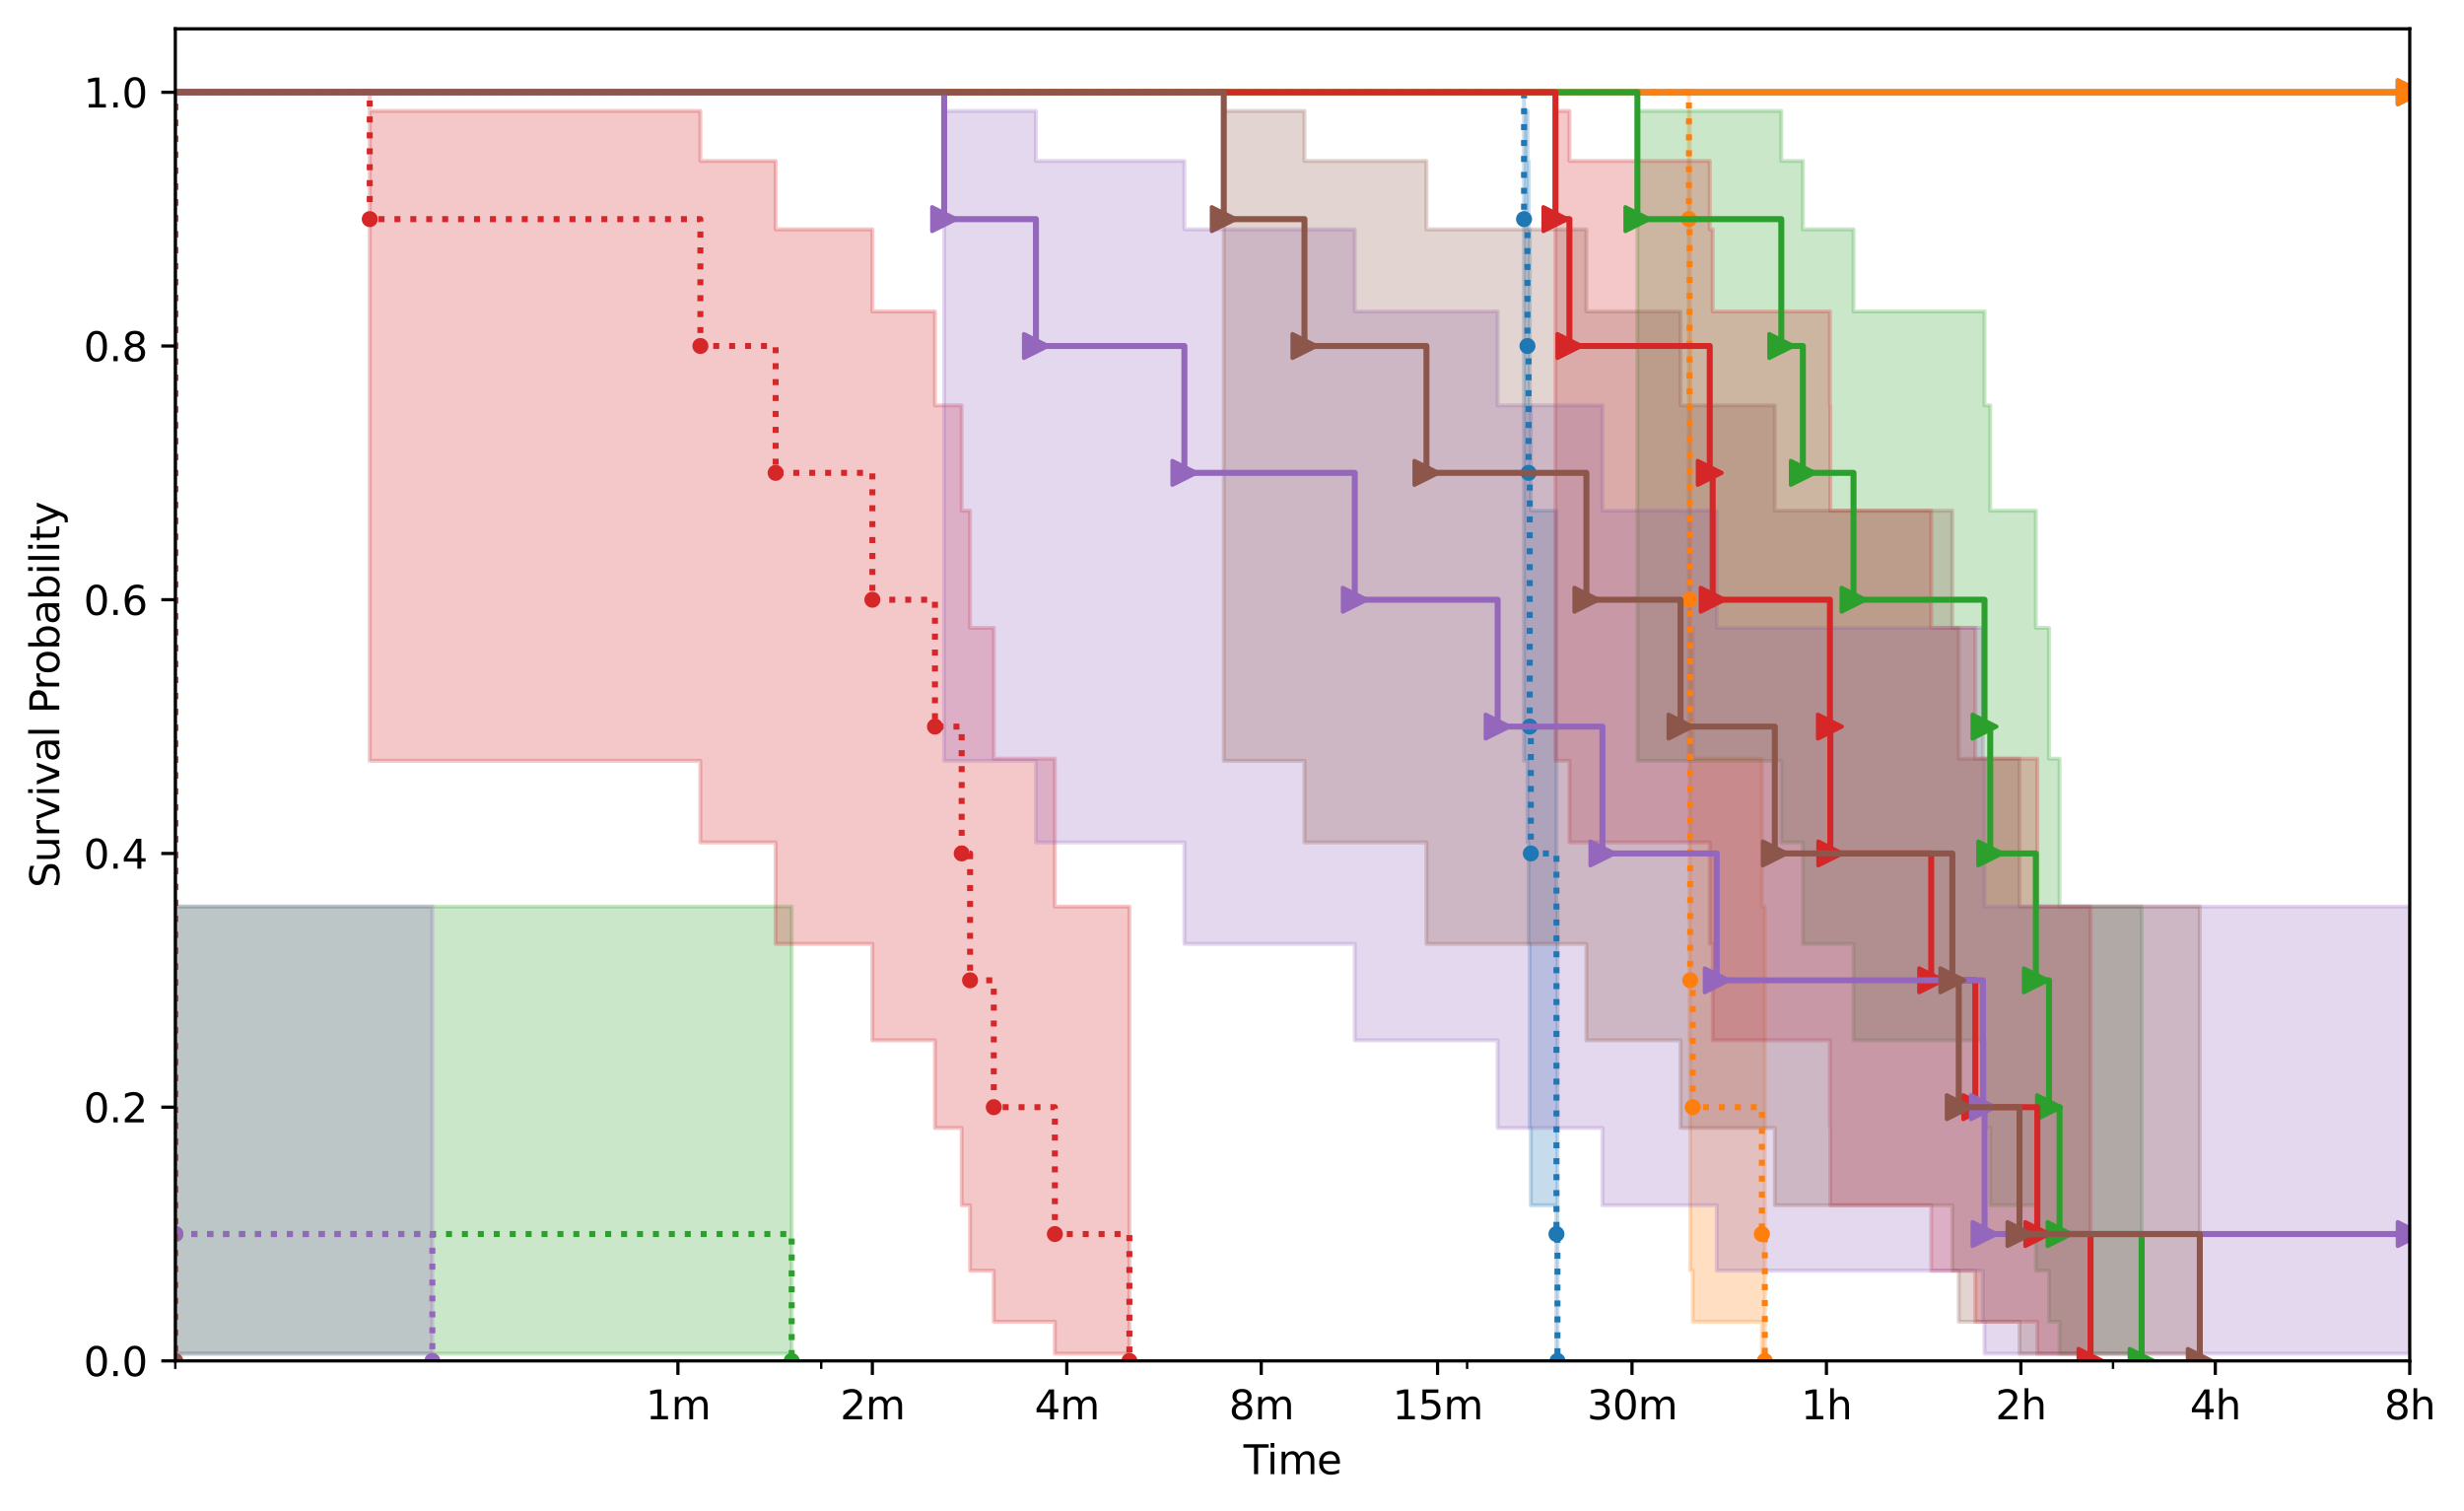 <?xml version="1.0" encoding="utf-8" standalone="no"?>
<!DOCTYPE svg PUBLIC "-//W3C//DTD SVG 1.1//EN"
  "http://www.w3.org/Graphics/SVG/1.1/DTD/svg11.dtd">
<svg xmlns:xlink="http://www.w3.org/1999/xlink" width="615.331pt" height="377.396pt" viewBox="0 0 615.331 377.396" xmlns="http://www.w3.org/2000/svg" version="1.1">
 <defs>
  <style type="text/css">*{stroke-linejoin: round; stroke-linecap: butt}</style>
 </defs>
 <g id="figure_1">
  <g id="patch_1">
   <path d="M 0 377.396 
L 615.331 377.396 
L 615.331 0 
L 0 0 
z
" style="fill: #ffffff"/>
  </g>
  <g id="axes_1">
   <g id="patch_2">
    <path d="M 43.781 339.84 
L 601.781 339.84 
L 601.781 7.2 
L 43.781 7.2 
z
" style="fill: #ffffff"/>
   </g>
   <g id="PolyCollection_1">
    <path d="M -248.185 23.04 
L -248.185 23.04 
L 380.598 23.04 
L 380.598 189.991 
L 381.45 189.991 
L 381.45 210.367 
L 381.732 210.367 
L 381.732 235.703 
L 382.013 235.703 
L 382.013 281.674 
L 382.292 281.674 
L 382.292 300.971 
L 388.689 300.971 
L 388.689 338.027 
L 388.944 338.027 
L 388.944 339.84 
L 388.944 339.84 
L 388.944 339.84 
L 388.944 226.385 
L 388.689 226.385 
L 388.689 127.519 
L 382.292 127.519 
L 382.292 101.234 
L 382.013 101.234 
L 382.013 57.271 
L 381.732 57.271 
L 381.732 40.188 
L 381.45 40.188 
L 381.45 27.703 
L 380.598 27.703 
L 380.598 23.04 
L -248.185 23.04 
z
" clip-path="url(#p105f80a9ec)" style="fill: #1f77b4; fill-opacity: 0.25; stroke: #1f77b4; stroke-opacity: 0.25"/>
   </g>
   <g id="PolyCollection_2">
    <path d="M -248.185 23.04 
L -248.185 23.04 
L 601.781 23.04 
L 601.781 23.04 
L 601.781 23.04 
L 601.781 23.04 
L 601.781 23.04 
L -248.185 23.04 
z
" clip-path="url(#p105f80a9ec)" style="fill: #1f77b4; fill-opacity: 0.25; stroke: #1f77b4; stroke-opacity: 0.25"/>
   </g>
   <g id="PolyCollection_3">
    <path d="M -248.185 23.04 
L -248.185 23.04 
L 421.773 23.04 
L 421.773 189.991 
L 421.932 189.991 
L 421.932 259.794 
L 422.09 259.794 
L 422.09 317.305 
L 422.72 317.305 
L 422.72 330.048 
L 439.993 330.048 
L 439.993 338.027 
L 440.724 338.027 
L 440.724 339.84 
L 440.724 339.84 
L 440.724 339.84 
L 440.724 226.385 
L 439.993 226.385 
L 439.993 189.45 
L 422.72 189.45 
L 422.72 156.772 
L 422.09 156.772 
L 422.09 77.776 
L 421.932 77.776 
L 421.932 27.703 
L 421.773 27.703 
L 421.773 23.04 
L -248.185 23.04 
z
" clip-path="url(#p105f80a9ec)" style="fill: #ff7f0e; fill-opacity: 0.25; stroke: #ff7f0e; stroke-opacity: 0.25"/>
   </g>
   <g id="PolyCollection_4">
    <path d="M -248.185 23.04 
L -248.185 23.04 
L 601.781 23.04 
L 601.781 23.04 
L 601.781 23.04 
L 601.781 23.04 
L 601.781 23.04 
L -248.185 23.04 
z
" clip-path="url(#p105f80a9ec)" style="fill: #ff7f0e; fill-opacity: 0.25; stroke: #ff7f0e; stroke-opacity: 0.25"/>
   </g>
   <g id="PolyCollection_5">
    <defs>
     <path id="m50510fef64" d="M -248.185 -354.356 
L -248.185 -354.356 
L 43.781 -354.356 
L 43.781 -39.369 
L 197.701 -39.369 
L 197.701 -37.556 
L 197.701 -37.556 
L 197.701 -37.556 
L 197.701 -151.011 
L 43.781 -151.011 
L 43.781 -354.356 
L -248.185 -354.356 
z
" style="stroke: #2ca02c; stroke-opacity: 0.25"/>
    </defs>
    <g clip-path="url(#p105f80a9ec)">
     <use xlink:href="#m50510fef64" x="0" y="377.396" style="fill: #2ca02c; fill-opacity: 0.25; stroke: #2ca02c; stroke-opacity: 0.25"/>
    </g>
   </g>
   <g id="PolyCollection_6">
    <path d="M -248.185 23.04 
L -248.185 23.04 
L 408.906 23.04 
L 408.906 189.991 
L 444.842 189.991 
L 444.842 210.367 
L 450.229 210.367 
L 450.229 235.703 
L 462.878 235.703 
L 462.878 259.794 
L 495.592 259.794 
L 495.592 281.674 
L 497.018 281.674 
L 497.018 300.971 
L 508.41 300.971 
L 508.41 317.305 
L 511.699 317.305 
L 511.699 330.048 
L 514.333 330.048 
L 514.333 338.027 
L 534.834 338.027 
L 534.834 339.84 
L 534.834 339.84 
L 534.834 339.84 
L 534.834 226.385 
L 514.333 226.385 
L 514.333 189.45 
L 511.699 189.45 
L 511.699 156.772 
L 508.41 156.772 
L 508.41 127.519 
L 497.018 127.519 
L 497.018 101.234 
L 495.592 101.234 
L 495.592 77.776 
L 462.878 77.776 
L 462.878 57.271 
L 450.229 57.271 
L 450.229 40.188 
L 444.842 40.188 
L 444.842 27.703 
L 408.906 27.703 
L 408.906 23.04 
L -248.185 23.04 
z
" clip-path="url(#p105f80a9ec)" style="fill: #2ca02c; fill-opacity: 0.25; stroke: #2ca02c; stroke-opacity: 0.25"/>
   </g>
   <g id="PolyCollection_7">
    <defs>
     <path id="md64d28ce65" d="M -248.185 -354.356 
L -248.185 -354.356 
L 92.337 -354.356 
L 92.337 -187.406 
L 174.904 -187.406 
L 174.904 -167.029 
L 193.697 -167.029 
L 193.697 -141.694 
L 217.853 -141.694 
L 217.853 -117.602 
L 233.485 -117.602 
L 233.485 -95.723 
L 240.161 -95.723 
L 240.161 -76.425 
L 242.253 -76.425 
L 242.253 -60.092 
L 248.176 -60.092 
L 248.176 -47.348 
L 263.428 -47.348 
L 263.428 -39.369 
L 282.041 -39.369 
L 282.041 -37.556 
L 282.041 -37.556 
L 282.041 -37.556 
L 282.041 -151.011 
L 263.428 -151.011 
L 263.428 -187.946 
L 248.176 -187.946 
L 248.176 -220.625 
L 242.253 -220.625 
L 242.253 -249.877 
L 240.161 -249.877 
L 240.161 -276.162 
L 233.485 -276.162 
L 233.485 -299.62 
L 217.853 -299.62 
L 217.853 -320.126 
L 193.697 -320.126 
L 193.697 -337.209 
L 174.904 -337.209 
L 174.904 -349.693 
L 92.337 -349.693 
L 92.337 -354.356 
L -248.185 -354.356 
z
" style="stroke: #d62728; stroke-opacity: 0.25"/>
    </defs>
    <g clip-path="url(#p105f80a9ec)">
     <use xlink:href="#md64d28ce65" x="0" y="377.396" style="fill: #d62728; fill-opacity: 0.25; stroke: #d62728; stroke-opacity: 0.25"/>
    </g>
   </g>
   <g id="PolyCollection_8">
    <path d="M -248.185 23.04 
L -248.185 23.04 
L 388.434 23.04 
L 388.434 189.991 
L 391.925 189.991 
L 391.925 210.367 
L 426.976 210.367 
L 426.976 235.703 
L 427.709 235.703 
L 427.709 259.794 
L 456.983 259.794 
L 456.983 281.674 
L 457.079 281.674 
L 457.079 300.971 
L 482.276 300.971 
L 482.276 317.305 
L 493.284 317.305 
L 493.284 330.048 
L 508.778 330.048 
L 508.778 338.027 
L 522.068 338.027 
L 522.068 339.84 
L 522.068 339.84 
L 522.068 339.84 
L 522.068 226.385 
L 508.778 226.385 
L 508.778 189.45 
L 493.284 189.45 
L 493.284 156.772 
L 482.276 156.772 
L 482.276 127.519 
L 457.079 127.519 
L 457.079 101.234 
L 456.983 101.234 
L 456.983 77.776 
L 427.709 77.776 
L 427.709 57.271 
L 426.976 57.271 
L 426.976 40.188 
L 391.925 40.188 
L 391.925 27.703 
L 388.434 27.703 
L 388.434 23.04 
L -248.185 23.04 
z
" clip-path="url(#p105f80a9ec)" style="fill: #d62728; fill-opacity: 0.25; stroke: #d62728; stroke-opacity: 0.25"/>
   </g>
   <g id="PolyCollection_9">
    <defs>
     <path id="mefa60d9c0c" d="M -248.185 -354.356 
L -248.185 -354.356 
L 43.781 -354.356 
L 43.781 -39.369 
L 107.969 -39.369 
L 107.969 -37.556 
L 107.969 -37.556 
L 107.969 -37.556 
L 107.969 -151.011 
L 43.781 -151.011 
L 43.781 -354.356 
L -248.185 -354.356 
z
" style="stroke: #9467bd; stroke-opacity: 0.25"/>
    </defs>
    <g clip-path="url(#p105f80a9ec)">
     <use xlink:href="#mefa60d9c0c" x="0" y="377.396" style="fill: #9467bd; fill-opacity: 0.25; stroke: #9467bd; stroke-opacity: 0.25"/>
    </g>
   </g>
   <g id="PolyCollection_10">
    <path d="M -248.185 23.04 
L -248.185 23.04 
L 235.782 23.04 
L 235.782 189.991 
L 258.704 189.991 
L 258.704 210.367 
L 295.779 210.367 
L 295.779 235.703 
L 338.327 235.703 
L 338.327 259.794 
L 374.007 259.794 
L 374.007 281.674 
L 400.176 281.674 
L 400.176 300.971 
L 428.724 300.971 
L 428.724 317.305 
L 495.204 317.305 
L 495.204 330.048 
L 495.592 330.048 
L 495.592 338.027 
L 601.781 338.027 
L 601.781 338.027 
L 601.781 226.385 
L 601.781 226.385 
L 601.781 226.385 
L 495.592 226.385 
L 495.592 189.45 
L 495.204 189.45 
L 495.204 156.772 
L 428.724 156.772 
L 428.724 127.519 
L 400.176 127.519 
L 400.176 101.234 
L 374.007 101.234 
L 374.007 77.776 
L 338.327 77.776 
L 338.327 57.271 
L 295.779 57.271 
L 295.779 40.188 
L 258.704 40.188 
L 258.704 27.703 
L 235.782 27.703 
L 235.782 23.04 
L -248.185 23.04 
z
" clip-path="url(#p105f80a9ec)" style="fill: #9467bd; fill-opacity: 0.25; stroke: #9467bd; stroke-opacity: 0.25"/>
   </g>
   <g id="PolyCollection_11">
    <defs>
     <path id="m526d734069" d="M -248.185 -354.356 
L -248.185 -354.356 
L 43.781 -354.356 
L 43.781 -37.556 
L 43.781 -37.556 
L 43.781 -37.556 
L 43.781 -354.356 
L -248.185 -354.356 
z
" style="stroke: #8c564b; stroke-opacity: 0.25"/>
    </defs>
    <g clip-path="url(#p105f80a9ec)">
     <use xlink:href="#m526d734069" x="0" y="377.396" style="fill: #8c564b; fill-opacity: 0.25; stroke: #8c564b; stroke-opacity: 0.25"/>
    </g>
   </g>
   <g id="PolyCollection_12">
    <path d="M -248.185 23.04 
L -248.185 23.04 
L 305.611 23.04 
L 305.611 189.991 
L 325.764 189.991 
L 325.764 210.367 
L 356.222 210.367 
L 356.222 235.703 
L 396.172 235.703 
L 396.172 259.794 
L 419.677 259.794 
L 419.677 281.674 
L 443.224 281.674 
L 443.224 300.971 
L 487.563 300.971 
L 487.563 317.305 
L 489.159 317.305 
L 489.159 330.048 
L 504.328 330.048 
L 504.328 338.027 
L 549.35 338.027 
L 549.35 339.84 
L 549.35 339.84 
L 549.35 339.84 
L 549.35 226.385 
L 504.328 226.385 
L 504.328 189.45 
L 489.159 189.45 
L 489.159 156.772 
L 487.563 156.772 
L 487.563 127.519 
L 443.224 127.519 
L 443.224 101.234 
L 419.677 101.234 
L 419.677 77.776 
L 396.172 77.776 
L 396.172 57.271 
L 356.222 57.271 
L 356.222 40.188 
L 325.764 40.188 
L 325.764 27.703 
L 305.611 27.703 
L 305.611 23.04 
L -248.185 23.04 
z
" clip-path="url(#p105f80a9ec)" style="fill: #8c564b; fill-opacity: 0.25; stroke: #8c564b; stroke-opacity: 0.25"/>
   </g>
   <g id="matplotlib.axis_1">
    <g id="xtick_1">
     <g id="line2d_1">
      <defs>
       <path id="m32c935e7de" d="M 0 0 
L 0 3.5 
" style="stroke: #000000; stroke-width: 0.8"/>
      </defs>
      <g>
       <use xlink:href="#m32c935e7de" x="169.297" y="339.84" style="stroke: #000000; stroke-width: 0.8"/>
      </g>
     </g>
     <g id="text_1">
      <!-- 1m -->
      <g transform="translate(161.245 354.438) scale(0.1 -0.1)">
       <defs>
        <path id="DejaVuSans-31" d="M 794 531 
L 1825 531 
L 1825 4091 
L 703 3866 
L 703 4441 
L 1819 4666 
L 2450 4666 
L 2450 531 
L 3481 531 
L 3481 0 
L 794 0 
L 794 531 
z
" transform="scale(0.016)"/>
        <path id="DejaVuSans-6d" d="M 3328 2828 
Q 3544 3216 3844 3400 
Q 4144 3584 4550 3584 
Q 5097 3584 5394 3201 
Q 5691 2819 5691 2113 
L 5691 0 
L 5113 0 
L 5113 2094 
Q 5113 2597 4934 2840 
Q 4756 3084 4391 3084 
Q 3944 3084 3684 2787 
Q 3425 2491 3425 1978 
L 3425 0 
L 2847 0 
L 2847 2094 
Q 2847 2600 2669 2842 
Q 2491 3084 2119 3084 
Q 1678 3084 1418 2786 
Q 1159 2488 1159 1978 
L 1159 0 
L 581 0 
L 581 3500 
L 1159 3500 
L 1159 2956 
Q 1356 3278 1631 3431 
Q 1906 3584 2284 3584 
Q 2666 3584 2933 3390 
Q 3200 3197 3328 2828 
z
" transform="scale(0.016)"/>
       </defs>
       <use xlink:href="#DejaVuSans-31"/>
       <use xlink:href="#DejaVuSans-6d" x="63.623"/>
      </g>
     </g>
    </g>
    <g id="xtick_2">
     <g id="line2d_2">
      <g>
       <use xlink:href="#m32c935e7de" x="217.853" y="339.84" style="stroke: #000000; stroke-width: 0.8"/>
      </g>
     </g>
     <g id="text_2">
      <!-- 2m -->
      <g transform="translate(209.802 354.438) scale(0.1 -0.1)">
       <defs>
        <path id="DejaVuSans-32" d="M 1228 531 
L 3431 531 
L 3431 0 
L 469 0 
L 469 531 
Q 828 903 1448 1529 
Q 2069 2156 2228 2338 
Q 2531 2678 2651 2914 
Q 2772 3150 2772 3378 
Q 2772 3750 2511 3984 
Q 2250 4219 1831 4219 
Q 1534 4219 1204 4116 
Q 875 4013 500 3803 
L 500 4441 
Q 881 4594 1212 4672 
Q 1544 4750 1819 4750 
Q 2544 4750 2975 4387 
Q 3406 4025 3406 3419 
Q 3406 3131 3298 2873 
Q 3191 2616 2906 2266 
Q 2828 2175 2409 1742 
Q 1991 1309 1228 531 
z
" transform="scale(0.016)"/>
       </defs>
       <use xlink:href="#DejaVuSans-32"/>
       <use xlink:href="#DejaVuSans-6d" x="63.623"/>
      </g>
     </g>
    </g>
    <g id="xtick_3">
     <g id="line2d_3">
      <g>
       <use xlink:href="#m32c935e7de" x="266.409" y="339.84" style="stroke: #000000; stroke-width: 0.8"/>
      </g>
     </g>
     <g id="text_3">
      <!-- 4m -->
      <g transform="translate(258.358 354.438) scale(0.1 -0.1)">
       <defs>
        <path id="DejaVuSans-34" d="M 2419 4116 
L 825 1625 
L 2419 1625 
L 2419 4116 
z
M 2253 4666 
L 3047 4666 
L 3047 1625 
L 3713 1625 
L 3713 1100 
L 3047 1100 
L 3047 0 
L 2419 0 
L 2419 1100 
L 313 1100 
L 313 1709 
L 2253 4666 
z
" transform="scale(0.016)"/>
       </defs>
       <use xlink:href="#DejaVuSans-34"/>
       <use xlink:href="#DejaVuSans-6d" x="63.623"/>
      </g>
     </g>
    </g>
    <g id="xtick_4">
     <g id="line2d_4">
      <g>
       <use xlink:href="#m32c935e7de" x="314.965" y="339.84" style="stroke: #000000; stroke-width: 0.8"/>
      </g>
     </g>
     <g id="text_4">
      <!-- 8m -->
      <g transform="translate(306.914 354.438) scale(0.1 -0.1)">
       <defs>
        <path id="DejaVuSans-38" d="M 2034 2216 
Q 1584 2216 1326 1975 
Q 1069 1734 1069 1313 
Q 1069 891 1326 650 
Q 1584 409 2034 409 
Q 2484 409 2743 651 
Q 3003 894 3003 1313 
Q 3003 1734 2745 1975 
Q 2488 2216 2034 2216 
z
M 1403 2484 
Q 997 2584 770 2862 
Q 544 3141 544 3541 
Q 544 4100 942 4425 
Q 1341 4750 2034 4750 
Q 2731 4750 3128 4425 
Q 3525 4100 3525 3541 
Q 3525 3141 3298 2862 
Q 3072 2584 2669 2484 
Q 3125 2378 3379 2068 
Q 3634 1759 3634 1313 
Q 3634 634 3220 271 
Q 2806 -91 2034 -91 
Q 1263 -91 848 271 
Q 434 634 434 1313 
Q 434 1759 690 2068 
Q 947 2378 1403 2484 
z
M 1172 3481 
Q 1172 3119 1398 2916 
Q 1625 2713 2034 2713 
Q 2441 2713 2670 2916 
Q 2900 3119 2900 3481 
Q 2900 3844 2670 4047 
Q 2441 4250 2034 4250 
Q 1625 4250 1398 4047 
Q 1172 3844 1172 3481 
z
" transform="scale(0.016)"/>
       </defs>
       <use xlink:href="#DejaVuSans-38"/>
       <use xlink:href="#DejaVuSans-6d" x="63.623"/>
      </g>
     </g>
    </g>
    <g id="xtick_5">
     <g id="line2d_5">
      <g>
       <use xlink:href="#m32c935e7de" x="359.001" y="339.84" style="stroke: #000000; stroke-width: 0.8"/>
      </g>
     </g>
     <g id="text_5">
      <!-- 15m -->
      <g transform="translate(347.768 354.438) scale(0.1 -0.1)">
       <defs>
        <path id="DejaVuSans-35" d="M 691 4666 
L 3169 4666 
L 3169 4134 
L 1269 4134 
L 1269 2991 
Q 1406 3038 1543 3061 
Q 1681 3084 1819 3084 
Q 2600 3084 3056 2656 
Q 3513 2228 3513 1497 
Q 3513 744 3044 326 
Q 2575 -91 1722 -91 
Q 1428 -91 1123 -41 
Q 819 9 494 109 
L 494 744 
Q 775 591 1075 516 
Q 1375 441 1709 441 
Q 2250 441 2565 725 
Q 2881 1009 2881 1497 
Q 2881 1984 2565 2268 
Q 2250 2553 1709 2553 
Q 1456 2553 1204 2497 
Q 953 2441 691 2322 
L 691 4666 
z
" transform="scale(0.016)"/>
       </defs>
       <use xlink:href="#DejaVuSans-31"/>
       <use xlink:href="#DejaVuSans-35" x="63.623"/>
       <use xlink:href="#DejaVuSans-6d" x="127.246"/>
      </g>
     </g>
    </g>
    <g id="xtick_6">
     <g id="line2d_6">
      <g>
       <use xlink:href="#m32c935e7de" x="407.557" y="339.84" style="stroke: #000000; stroke-width: 0.8"/>
      </g>
     </g>
     <g id="text_6">
      <!-- 30m -->
      <g transform="translate(396.324 354.438) scale(0.1 -0.1)">
       <defs>
        <path id="DejaVuSans-33" d="M 2597 2516 
Q 3050 2419 3304 2112 
Q 3559 1806 3559 1356 
Q 3559 666 3084 287 
Q 2609 -91 1734 -91 
Q 1441 -91 1130 -33 
Q 819 25 488 141 
L 488 750 
Q 750 597 1062 519 
Q 1375 441 1716 441 
Q 2309 441 2620 675 
Q 2931 909 2931 1356 
Q 2931 1769 2642 2001 
Q 2353 2234 1838 2234 
L 1294 2234 
L 1294 2753 
L 1863 2753 
Q 2328 2753 2575 2939 
Q 2822 3125 2822 3475 
Q 2822 3834 2567 4026 
Q 2313 4219 1838 4219 
Q 1578 4219 1281 4162 
Q 984 4106 628 3988 
L 628 4550 
Q 988 4650 1302 4700 
Q 1616 4750 1894 4750 
Q 2613 4750 3031 4423 
Q 3450 4097 3450 3541 
Q 3450 3153 3228 2886 
Q 3006 2619 2597 2516 
z
" transform="scale(0.016)"/>
        <path id="DejaVuSans-30" d="M 2034 4250 
Q 1547 4250 1301 3770 
Q 1056 3291 1056 2328 
Q 1056 1369 1301 889 
Q 1547 409 2034 409 
Q 2525 409 2770 889 
Q 3016 1369 3016 2328 
Q 3016 3291 2770 3770 
Q 2525 4250 2034 4250 
z
M 2034 4750 
Q 2819 4750 3233 4129 
Q 3647 3509 3647 2328 
Q 3647 1150 3233 529 
Q 2819 -91 2034 -91 
Q 1250 -91 836 529 
Q 422 1150 422 2328 
Q 422 3509 836 4129 
Q 1250 4750 2034 4750 
z
" transform="scale(0.016)"/>
       </defs>
       <use xlink:href="#DejaVuSans-33"/>
       <use xlink:href="#DejaVuSans-30" x="63.623"/>
       <use xlink:href="#DejaVuSans-6d" x="127.246"/>
      </g>
     </g>
    </g>
    <g id="xtick_7">
     <g id="line2d_7">
      <g>
       <use xlink:href="#m32c935e7de" x="456.113" y="339.84" style="stroke: #000000; stroke-width: 0.8"/>
      </g>
     </g>
     <g id="text_7">
      <!-- 1h -->
      <g transform="translate(449.763 354.438) scale(0.1 -0.1)">
       <defs>
        <path id="DejaVuSans-68" d="M 3513 2113 
L 3513 0 
L 2938 0 
L 2938 2094 
Q 2938 2591 2744 2837 
Q 2550 3084 2163 3084 
Q 1697 3084 1428 2787 
Q 1159 2491 1159 1978 
L 1159 0 
L 581 0 
L 581 4863 
L 1159 4863 
L 1159 2956 
Q 1366 3272 1645 3428 
Q 1925 3584 2291 3584 
Q 2894 3584 3203 3211 
Q 3513 2838 3513 2113 
z
" transform="scale(0.016)"/>
       </defs>
       <use xlink:href="#DejaVuSans-31"/>
       <use xlink:href="#DejaVuSans-68" x="63.623"/>
      </g>
     </g>
    </g>
    <g id="xtick_8">
     <g id="line2d_8">
      <g>
       <use xlink:href="#m32c935e7de" x="504.669" y="339.84" style="stroke: #000000; stroke-width: 0.8"/>
      </g>
     </g>
     <g id="text_8">
      <!-- 2h -->
      <g transform="translate(498.319 354.438) scale(0.1 -0.1)">
       <use xlink:href="#DejaVuSans-32"/>
       <use xlink:href="#DejaVuSans-68" x="63.623"/>
      </g>
     </g>
    </g>
    <g id="xtick_9">
     <g id="line2d_9">
      <g>
       <use xlink:href="#m32c935e7de" x="553.225" y="339.84" style="stroke: #000000; stroke-width: 0.8"/>
      </g>
     </g>
     <g id="text_9">
      <!-- 4h -->
      <g transform="translate(546.875 354.438) scale(0.1 -0.1)">
       <use xlink:href="#DejaVuSans-34"/>
       <use xlink:href="#DejaVuSans-68" x="63.623"/>
      </g>
     </g>
    </g>
    <g id="xtick_10">
     <g id="line2d_10">
      <g>
       <use xlink:href="#m32c935e7de" x="601.781" y="339.84" style="stroke: #000000; stroke-width: 0.8"/>
      </g>
     </g>
     <g id="text_10">
      <!-- 8h -->
      <g transform="translate(595.431 354.438) scale(0.1 -0.1)">
       <use xlink:href="#DejaVuSans-38"/>
       <use xlink:href="#DejaVuSans-68" x="63.623"/>
      </g>
     </g>
    </g>
    <g id="xtick_11">
     <g id="line2d_11">
      <defs>
       <path id="mf645c59269" d="M 0 0 
L 0 2 
" style="stroke: #000000; stroke-width: 0.6"/>
      </defs>
      <g>
       <use xlink:href="#mf645c59269" x="43.781" y="339.84" style="stroke: #000000; stroke-width: 0.6"/>
      </g>
     </g>
    </g>
    <g id="xtick_12">
     <g id="line2d_12">
      <g>
       <use xlink:href="#mf645c59269" x="205.081" y="339.84" style="stroke: #000000; stroke-width: 0.6"/>
      </g>
     </g>
    </g>
    <g id="xtick_13">
     <g id="line2d_13">
      <g>
       <use xlink:href="#mf645c59269" x="366.381" y="339.84" style="stroke: #000000; stroke-width: 0.6"/>
      </g>
     </g>
    </g>
    <g id="xtick_14">
     <g id="line2d_14">
      <g>
       <use xlink:href="#mf645c59269" x="527.681" y="339.84" style="stroke: #000000; stroke-width: 0.6"/>
      </g>
     </g>
    </g>
    <g id="text_11">
     <!-- Time -->
     <g transform="translate(310.548 368.117) scale(0.1 -0.1)">
      <defs>
       <path id="DejaVuSans-54" d="M -19 4666 
L 3928 4666 
L 3928 4134 
L 2272 4134 
L 2272 0 
L 1638 0 
L 1638 4134 
L -19 4134 
L -19 4666 
z
" transform="scale(0.016)"/>
       <path id="DejaVuSans-69" d="M 603 3500 
L 1178 3500 
L 1178 0 
L 603 0 
L 603 3500 
z
M 603 4863 
L 1178 4863 
L 1178 4134 
L 603 4134 
L 603 4863 
z
" transform="scale(0.016)"/>
       <path id="DejaVuSans-65" d="M 3597 1894 
L 3597 1613 
L 953 1613 
Q 991 1019 1311 708 
Q 1631 397 2203 397 
Q 2534 397 2845 478 
Q 3156 559 3463 722 
L 3463 178 
Q 3153 47 2828 -22 
Q 2503 -91 2169 -91 
Q 1331 -91 842 396 
Q 353 884 353 1716 
Q 353 2575 817 3079 
Q 1281 3584 2069 3584 
Q 2775 3584 3186 3129 
Q 3597 2675 3597 1894 
z
M 3022 2063 
Q 3016 2534 2758 2815 
Q 2500 3097 2075 3097 
Q 1594 3097 1305 2825 
Q 1016 2553 972 2059 
L 3022 2063 
z
" transform="scale(0.016)"/>
      </defs>
      <use xlink:href="#DejaVuSans-54"/>
      <use xlink:href="#DejaVuSans-69" x="57.959"/>
      <use xlink:href="#DejaVuSans-6d" x="85.742"/>
      <use xlink:href="#DejaVuSans-65" x="183.154"/>
     </g>
    </g>
   </g>
   <g id="matplotlib.axis_2">
    <g id="ytick_1">
     <g id="line2d_15">
      <defs>
       <path id="m60acfbbe2d" d="M 0 0 
L -3.5 0 
" style="stroke: #000000; stroke-width: 0.8"/>
      </defs>
      <g>
       <use xlink:href="#m60acfbbe2d" x="43.781" y="339.84" style="stroke: #000000; stroke-width: 0.8"/>
      </g>
     </g>
     <g id="text_12">
      <!-- 0.0 -->
      <g transform="translate(20.878 343.639) scale(0.1 -0.1)">
       <defs>
        <path id="DejaVuSans-2e" d="M 684 794 
L 1344 794 
L 1344 0 
L 684 0 
L 684 794 
z
" transform="scale(0.016)"/>
       </defs>
       <use xlink:href="#DejaVuSans-30"/>
       <use xlink:href="#DejaVuSans-2e" x="63.623"/>
       <use xlink:href="#DejaVuSans-30" x="95.41"/>
      </g>
     </g>
    </g>
    <g id="ytick_2">
     <g id="line2d_16">
      <g>
       <use xlink:href="#m60acfbbe2d" x="43.781" y="276.48" style="stroke: #000000; stroke-width: 0.8"/>
      </g>
     </g>
     <g id="text_13">
      <!-- 0.2 -->
      <g transform="translate(20.878 280.279) scale(0.1 -0.1)">
       <use xlink:href="#DejaVuSans-30"/>
       <use xlink:href="#DejaVuSans-2e" x="63.623"/>
       <use xlink:href="#DejaVuSans-32" x="95.41"/>
      </g>
     </g>
    </g>
    <g id="ytick_3">
     <g id="line2d_17">
      <g>
       <use xlink:href="#m60acfbbe2d" x="43.781" y="213.12" style="stroke: #000000; stroke-width: 0.8"/>
      </g>
     </g>
     <g id="text_14">
      <!-- 0.4 -->
      <g transform="translate(20.878 216.919) scale(0.1 -0.1)">
       <use xlink:href="#DejaVuSans-30"/>
       <use xlink:href="#DejaVuSans-2e" x="63.623"/>
       <use xlink:href="#DejaVuSans-34" x="95.41"/>
      </g>
     </g>
    </g>
    <g id="ytick_4">
     <g id="line2d_18">
      <g>
       <use xlink:href="#m60acfbbe2d" x="43.781" y="149.76" style="stroke: #000000; stroke-width: 0.8"/>
      </g>
     </g>
     <g id="text_15">
      <!-- 0.6 -->
      <g transform="translate(20.878 153.559) scale(0.1 -0.1)">
       <defs>
        <path id="DejaVuSans-36" d="M 2113 2584 
Q 1688 2584 1439 2293 
Q 1191 2003 1191 1497 
Q 1191 994 1439 701 
Q 1688 409 2113 409 
Q 2538 409 2786 701 
Q 3034 994 3034 1497 
Q 3034 2003 2786 2293 
Q 2538 2584 2113 2584 
z
M 3366 4563 
L 3366 3988 
Q 3128 4100 2886 4159 
Q 2644 4219 2406 4219 
Q 1781 4219 1451 3797 
Q 1122 3375 1075 2522 
Q 1259 2794 1537 2939 
Q 1816 3084 2150 3084 
Q 2853 3084 3261 2657 
Q 3669 2231 3669 1497 
Q 3669 778 3244 343 
Q 2819 -91 2113 -91 
Q 1303 -91 875 529 
Q 447 1150 447 2328 
Q 447 3434 972 4092 
Q 1497 4750 2381 4750 
Q 2619 4750 2861 4703 
Q 3103 4656 3366 4563 
z
" transform="scale(0.016)"/>
       </defs>
       <use xlink:href="#DejaVuSans-30"/>
       <use xlink:href="#DejaVuSans-2e" x="63.623"/>
       <use xlink:href="#DejaVuSans-36" x="95.41"/>
      </g>
     </g>
    </g>
    <g id="ytick_5">
     <g id="line2d_19">
      <g>
       <use xlink:href="#m60acfbbe2d" x="43.781" y="86.4" style="stroke: #000000; stroke-width: 0.8"/>
      </g>
     </g>
     <g id="text_16">
      <!-- 0.8 -->
      <g transform="translate(20.878 90.199) scale(0.1 -0.1)">
       <use xlink:href="#DejaVuSans-30"/>
       <use xlink:href="#DejaVuSans-2e" x="63.623"/>
       <use xlink:href="#DejaVuSans-38" x="95.41"/>
      </g>
     </g>
    </g>
    <g id="ytick_6">
     <g id="line2d_20">
      <g>
       <use xlink:href="#m60acfbbe2d" x="43.781" y="23.04" style="stroke: #000000; stroke-width: 0.8"/>
      </g>
     </g>
     <g id="text_17">
      <!-- 1.0 -->
      <g transform="translate(20.878 26.839) scale(0.1 -0.1)">
       <use xlink:href="#DejaVuSans-31"/>
       <use xlink:href="#DejaVuSans-2e" x="63.623"/>
       <use xlink:href="#DejaVuSans-30" x="95.41"/>
      </g>
     </g>
    </g>
    <g id="text_18">
     <!-- Survival Probability -->
     <g transform="translate(14.798 221.697) rotate(-90) scale(0.1 -0.1)">
      <defs>
       <path id="DejaVuSans-53" d="M 3425 4513 
L 3425 3897 
Q 3066 4069 2747 4153 
Q 2428 4238 2131 4238 
Q 1616 4238 1336 4038 
Q 1056 3838 1056 3469 
Q 1056 3159 1242 3001 
Q 1428 2844 1947 2747 
L 2328 2669 
Q 3034 2534 3370 2195 
Q 3706 1856 3706 1288 
Q 3706 609 3251 259 
Q 2797 -91 1919 -91 
Q 1588 -91 1214 -16 
Q 841 59 441 206 
L 441 856 
Q 825 641 1194 531 
Q 1563 422 1919 422 
Q 2459 422 2753 634 
Q 3047 847 3047 1241 
Q 3047 1584 2836 1778 
Q 2625 1972 2144 2069 
L 1759 2144 
Q 1053 2284 737 2584 
Q 422 2884 422 3419 
Q 422 4038 858 4394 
Q 1294 4750 2059 4750 
Q 2388 4750 2728 4690 
Q 3069 4631 3425 4513 
z
" transform="scale(0.016)"/>
       <path id="DejaVuSans-75" d="M 544 1381 
L 544 3500 
L 1119 3500 
L 1119 1403 
Q 1119 906 1312 657 
Q 1506 409 1894 409 
Q 2359 409 2629 706 
Q 2900 1003 2900 1516 
L 2900 3500 
L 3475 3500 
L 3475 0 
L 2900 0 
L 2900 538 
Q 2691 219 2414 64 
Q 2138 -91 1772 -91 
Q 1169 -91 856 284 
Q 544 659 544 1381 
z
M 1991 3584 
L 1991 3584 
z
" transform="scale(0.016)"/>
       <path id="DejaVuSans-72" d="M 2631 2963 
Q 2534 3019 2420 3045 
Q 2306 3072 2169 3072 
Q 1681 3072 1420 2755 
Q 1159 2438 1159 1844 
L 1159 0 
L 581 0 
L 581 3500 
L 1159 3500 
L 1159 2956 
Q 1341 3275 1631 3429 
Q 1922 3584 2338 3584 
Q 2397 3584 2469 3576 
Q 2541 3569 2628 3553 
L 2631 2963 
z
" transform="scale(0.016)"/>
       <path id="DejaVuSans-76" d="M 191 3500 
L 800 3500 
L 1894 563 
L 2988 3500 
L 3597 3500 
L 2284 0 
L 1503 0 
L 191 3500 
z
" transform="scale(0.016)"/>
       <path id="DejaVuSans-61" d="M 2194 1759 
Q 1497 1759 1228 1600 
Q 959 1441 959 1056 
Q 959 750 1161 570 
Q 1363 391 1709 391 
Q 2188 391 2477 730 
Q 2766 1069 2766 1631 
L 2766 1759 
L 2194 1759 
z
M 3341 1997 
L 3341 0 
L 2766 0 
L 2766 531 
Q 2569 213 2275 61 
Q 1981 -91 1556 -91 
Q 1019 -91 701 211 
Q 384 513 384 1019 
Q 384 1609 779 1909 
Q 1175 2209 1959 2209 
L 2766 2209 
L 2766 2266 
Q 2766 2663 2505 2880 
Q 2244 3097 1772 3097 
Q 1472 3097 1187 3025 
Q 903 2953 641 2809 
L 641 3341 
Q 956 3463 1253 3523 
Q 1550 3584 1831 3584 
Q 2591 3584 2966 3190 
Q 3341 2797 3341 1997 
z
" transform="scale(0.016)"/>
       <path id="DejaVuSans-6c" d="M 603 4863 
L 1178 4863 
L 1178 0 
L 603 0 
L 603 4863 
z
" transform="scale(0.016)"/>
       <path id="DejaVuSans-20" transform="scale(0.016)"/>
       <path id="DejaVuSans-50" d="M 1259 4147 
L 1259 2394 
L 2053 2394 
Q 2494 2394 2734 2622 
Q 2975 2850 2975 3272 
Q 2975 3691 2734 3919 
Q 2494 4147 2053 4147 
L 1259 4147 
z
M 628 4666 
L 2053 4666 
Q 2838 4666 3239 4311 
Q 3641 3956 3641 3272 
Q 3641 2581 3239 2228 
Q 2838 1875 2053 1875 
L 1259 1875 
L 1259 0 
L 628 0 
L 628 4666 
z
" transform="scale(0.016)"/>
       <path id="DejaVuSans-6f" d="M 1959 3097 
Q 1497 3097 1228 2736 
Q 959 2375 959 1747 
Q 959 1119 1226 758 
Q 1494 397 1959 397 
Q 2419 397 2687 759 
Q 2956 1122 2956 1747 
Q 2956 2369 2687 2733 
Q 2419 3097 1959 3097 
z
M 1959 3584 
Q 2709 3584 3137 3096 
Q 3566 2609 3566 1747 
Q 3566 888 3137 398 
Q 2709 -91 1959 -91 
Q 1206 -91 779 398 
Q 353 888 353 1747 
Q 353 2609 779 3096 
Q 1206 3584 1959 3584 
z
" transform="scale(0.016)"/>
       <path id="DejaVuSans-62" d="M 3116 1747 
Q 3116 2381 2855 2742 
Q 2594 3103 2138 3103 
Q 1681 3103 1420 2742 
Q 1159 2381 1159 1747 
Q 1159 1113 1420 752 
Q 1681 391 2138 391 
Q 2594 391 2855 752 
Q 3116 1113 3116 1747 
z
M 1159 2969 
Q 1341 3281 1617 3432 
Q 1894 3584 2278 3584 
Q 2916 3584 3314 3078 
Q 3713 2572 3713 1747 
Q 3713 922 3314 415 
Q 2916 -91 2278 -91 
Q 1894 -91 1617 61 
Q 1341 213 1159 525 
L 1159 0 
L 581 0 
L 581 4863 
L 1159 4863 
L 1159 2969 
z
" transform="scale(0.016)"/>
       <path id="DejaVuSans-74" d="M 1172 4494 
L 1172 3500 
L 2356 3500 
L 2356 3053 
L 1172 3053 
L 1172 1153 
Q 1172 725 1289 603 
Q 1406 481 1766 481 
L 2356 481 
L 2356 0 
L 1766 0 
Q 1100 0 847 248 
Q 594 497 594 1153 
L 594 3053 
L 172 3053 
L 172 3500 
L 594 3500 
L 594 4494 
L 1172 4494 
z
" transform="scale(0.016)"/>
       <path id="DejaVuSans-79" d="M 2059 -325 
Q 1816 -950 1584 -1140 
Q 1353 -1331 966 -1331 
L 506 -1331 
L 506 -850 
L 844 -850 
Q 1081 -850 1212 -737 
Q 1344 -625 1503 -206 
L 1606 56 
L 191 3500 
L 800 3500 
L 1894 763 
L 2988 3500 
L 3597 3500 
L 2059 -325 
z
" transform="scale(0.016)"/>
      </defs>
      <use xlink:href="#DejaVuSans-53"/>
      <use xlink:href="#DejaVuSans-75" x="63.477"/>
      <use xlink:href="#DejaVuSans-72" x="126.855"/>
      <use xlink:href="#DejaVuSans-76" x="167.969"/>
      <use xlink:href="#DejaVuSans-69" x="227.148"/>
      <use xlink:href="#DejaVuSans-76" x="254.932"/>
      <use xlink:href="#DejaVuSans-61" x="314.111"/>
      <use xlink:href="#DejaVuSans-6c" x="375.391"/>
      <use xlink:href="#DejaVuSans-20" x="403.174"/>
      <use xlink:href="#DejaVuSans-50" x="434.961"/>
      <use xlink:href="#DejaVuSans-72" x="493.514"/>
      <use xlink:href="#DejaVuSans-6f" x="532.377"/>
      <use xlink:href="#DejaVuSans-62" x="593.559"/>
      <use xlink:href="#DejaVuSans-61" x="657.035"/>
      <use xlink:href="#DejaVuSans-62" x="718.314"/>
      <use xlink:href="#DejaVuSans-69" x="781.791"/>
      <use xlink:href="#DejaVuSans-6c" x="809.574"/>
      <use xlink:href="#DejaVuSans-69" x="837.357"/>
      <use xlink:href="#DejaVuSans-74" x="865.141"/>
      <use xlink:href="#DejaVuSans-79" x="904.35"/>
     </g>
    </g>
   </g>
   <g id="line2d_21">
    <path d="M -1 23.04 
L 380.598 23.04 
L 380.598 54.72 
L 381.45 54.72 
L 381.45 86.4 
L 381.732 86.4 
L 381.732 118.08 
L 382.013 118.08 
L 382.013 181.44 
L 382.292 181.44 
L 382.292 213.12 
L 388.689 213.12 
L 388.689 308.16 
L 388.944 308.16 
L 388.944 339.84 
" clip-path="url(#p105f80a9ec)" style="fill: none; stroke-dasharray: 1.5,2.475; stroke-dashoffset: 0; stroke: #1f77b4; stroke-width: 1.5"/>
    <defs>
     <path id="mab2a4957d0" d="M 0 1.5 
C 0.398 1.5 0.779 1.342 1.061 1.061 
C 1.342 0.779 1.5 0.398 1.5 0 
C 1.5 -0.398 1.342 -0.779 1.061 -1.061 
C 0.779 -1.342 0.398 -1.5 0 -1.5 
C -0.398 -1.5 -0.779 -1.342 -1.061 -1.061 
C -1.342 -0.779 -1.5 -0.398 -1.5 0 
C -1.5 0.398 -1.342 0.779 -1.061 1.061 
C -0.779 1.342 -0.398 1.5 0 1.5 
z
" style="stroke: #1f77b4"/>
    </defs>
    <g clip-path="url(#p105f80a9ec)">
     <use xlink:href="#mab2a4957d0" x="-1" y="35.494" style="fill: #1f77b4; stroke: #1f77b4"/>
     <use xlink:href="#mab2a4957d0" x="380.598" y="54.72" style="fill: #1f77b4; stroke: #1f77b4"/>
     <use xlink:href="#mab2a4957d0" x="381.45" y="86.4" style="fill: #1f77b4; stroke: #1f77b4"/>
     <use xlink:href="#mab2a4957d0" x="381.732" y="118.08" style="fill: #1f77b4; stroke: #1f77b4"/>
     <use xlink:href="#mab2a4957d0" x="382.013" y="181.44" style="fill: #1f77b4; stroke: #1f77b4"/>
     <use xlink:href="#mab2a4957d0" x="382.292" y="213.12" style="fill: #1f77b4; stroke: #1f77b4"/>
     <use xlink:href="#mab2a4957d0" x="388.689" y="308.16" style="fill: #1f77b4; stroke: #1f77b4"/>
     <use xlink:href="#mab2a4957d0" x="388.944" y="339.84" style="fill: #1f77b4; stroke: #1f77b4"/>
    </g>
   </g>
   <g id="line2d_22">
    <path d="M -1 23.04 
L 601.781 23.04 
L 601.781 23.04 
" clip-path="url(#p105f80a9ec)" style="fill: none; stroke: #1f77b4; stroke-width: 1.5; stroke-linecap: square"/>
    <defs>
     <path id="m071b852b80" d="M 3 0 
L -3 -3 
L -3 3 
z
" style="stroke: #1f77b4; stroke-linejoin: miter"/>
    </defs>
    <g clip-path="url(#p105f80a9ec)">
     <use xlink:href="#m071b852b80" x="-1" y="23.04" style="fill: #1f77b4; stroke: #1f77b4; stroke-linejoin: miter"/>
     <use xlink:href="#m071b852b80" x="601.781" y="23.04" style="fill: #1f77b4; stroke: #1f77b4; stroke-linejoin: miter"/>
    </g>
   </g>
   <g id="line2d_23">
    <path d="M -1 23.04 
L 421.773 23.04 
L 421.773 54.72 
L 421.932 54.72 
L 421.932 149.76 
L 422.09 149.76 
L 422.09 244.8 
L 422.72 244.8 
L 422.72 276.48 
L 439.993 276.48 
L 439.993 308.16 
L 440.724 308.16 
L 440.724 339.84 
" clip-path="url(#p105f80a9ec)" style="fill: none; stroke-dasharray: 1.5,2.475; stroke-dashoffset: 0; stroke: #ff7f0e; stroke-width: 1.5"/>
    <defs>
     <path id="m9d16df147a" d="M 0 1.5 
C 0.398 1.5 0.779 1.342 1.061 1.061 
C 1.342 0.779 1.5 0.398 1.5 0 
C 1.5 -0.398 1.342 -0.779 1.061 -1.061 
C 0.779 -1.342 0.398 -1.5 0 -1.5 
C -0.398 -1.5 -0.779 -1.342 -1.061 -1.061 
C -1.342 -0.779 -1.5 -0.398 -1.5 0 
C -1.5 0.398 -1.342 0.779 -1.061 1.061 
C -0.779 1.342 -0.398 1.5 0 1.5 
z
" style="stroke: #ff7f0e"/>
    </defs>
    <g clip-path="url(#p105f80a9ec)">
     <use xlink:href="#m9d16df147a" x="-1" y="34.729" style="fill: #ff7f0e; stroke: #ff7f0e"/>
     <use xlink:href="#m9d16df147a" x="421.773" y="54.72" style="fill: #ff7f0e; stroke: #ff7f0e"/>
     <use xlink:href="#m9d16df147a" x="421.932" y="149.76" style="fill: #ff7f0e; stroke: #ff7f0e"/>
     <use xlink:href="#m9d16df147a" x="422.09" y="244.8" style="fill: #ff7f0e; stroke: #ff7f0e"/>
     <use xlink:href="#m9d16df147a" x="422.72" y="276.48" style="fill: #ff7f0e; stroke: #ff7f0e"/>
     <use xlink:href="#m9d16df147a" x="439.993" y="308.16" style="fill: #ff7f0e; stroke: #ff7f0e"/>
     <use xlink:href="#m9d16df147a" x="440.724" y="339.84" style="fill: #ff7f0e; stroke: #ff7f0e"/>
    </g>
   </g>
   <g id="line2d_24">
    <path d="M -1 23.04 
L 601.781 23.04 
L 601.781 23.04 
" clip-path="url(#p105f80a9ec)" style="fill: none; stroke: #ff7f0e; stroke-width: 1.5; stroke-linecap: square"/>
    <defs>
     <path id="m17ebe966ed" d="M 3 0 
L -3 -3 
L -3 3 
z
" style="stroke: #ff7f0e; stroke-linejoin: miter"/>
    </defs>
    <g clip-path="url(#p105f80a9ec)">
     <use xlink:href="#m17ebe966ed" x="-1" y="23.04" style="fill: #ff7f0e; stroke: #ff7f0e; stroke-linejoin: miter"/>
     <use xlink:href="#m17ebe966ed" x="601.781" y="23.04" style="fill: #ff7f0e; stroke: #ff7f0e; stroke-linejoin: miter"/>
    </g>
   </g>
   <g id="line2d_25">
    <path d="M -1 23.04 
L 43.781 23.04 
L 43.781 308.16 
L 197.701 308.16 
L 197.701 339.84 
" clip-path="url(#p105f80a9ec)" style="fill: none; stroke-dasharray: 1.5,2.475; stroke-dashoffset: 0; stroke: #2ca02c; stroke-width: 1.5"/>
    <defs>
     <path id="mf2a6ab4bf2" d="M 0 1.5 
C 0.398 1.5 0.779 1.342 1.061 1.061 
C 1.342 0.779 1.5 0.398 1.5 0 
C 1.5 -0.398 1.342 -0.779 1.061 -1.061 
C 0.779 -1.342 0.398 -1.5 0 -1.5 
C -0.398 -1.5 -0.779 -1.342 -1.061 -1.061 
C -1.342 -0.779 -1.5 -0.398 -1.5 0 
C -1.5 0.398 -1.342 0.779 -1.061 1.061 
C -0.779 1.342 -0.398 1.5 0 1.5 
z
" style="stroke: #2ca02c"/>
    </defs>
    <g clip-path="url(#p105f80a9ec)">
     <use xlink:href="#mf2a6ab4bf2" x="-1" y="264.429" style="fill: #2ca02c; stroke: #2ca02c"/>
     <use xlink:href="#mf2a6ab4bf2" x="43.781" y="308.16" style="fill: #2ca02c; stroke: #2ca02c"/>
     <use xlink:href="#mf2a6ab4bf2" x="197.701" y="339.84" style="fill: #2ca02c; stroke: #2ca02c"/>
    </g>
   </g>
   <g id="line2d_26">
    <path d="M -1 23.04 
L 408.906 23.04 
L 408.906 54.72 
L 444.842 54.72 
L 444.842 86.4 
L 450.229 86.4 
L 450.229 118.08 
L 462.878 118.08 
L 462.878 149.76 
L 495.592 149.76 
L 495.592 181.44 
L 497.018 181.44 
L 497.018 213.12 
L 508.41 213.12 
L 508.41 244.8 
L 511.699 244.8 
L 511.699 276.48 
L 514.333 276.48 
L 514.333 308.16 
L 534.834 308.16 
L 534.834 339.84 
" clip-path="url(#p105f80a9ec)" style="fill: none; stroke: #2ca02c; stroke-width: 1.5; stroke-linecap: square"/>
    <defs>
     <path id="m432d5645f3" d="M 3 0 
L -3 -3 
L -3 3 
z
" style="stroke: #2ca02c; stroke-linejoin: miter"/>
    </defs>
    <g clip-path="url(#p105f80a9ec)">
     <use xlink:href="#m432d5645f3" x="-1" y="34.957" style="fill: #2ca02c; stroke: #2ca02c; stroke-linejoin: miter"/>
     <use xlink:href="#m432d5645f3" x="408.906" y="54.72" style="fill: #2ca02c; stroke: #2ca02c; stroke-linejoin: miter"/>
     <use xlink:href="#m432d5645f3" x="444.842" y="86.4" style="fill: #2ca02c; stroke: #2ca02c; stroke-linejoin: miter"/>
     <use xlink:href="#m432d5645f3" x="450.229" y="118.08" style="fill: #2ca02c; stroke: #2ca02c; stroke-linejoin: miter"/>
     <use xlink:href="#m432d5645f3" x="462.878" y="149.76" style="fill: #2ca02c; stroke: #2ca02c; stroke-linejoin: miter"/>
     <use xlink:href="#m432d5645f3" x="495.592" y="181.44" style="fill: #2ca02c; stroke: #2ca02c; stroke-linejoin: miter"/>
     <use xlink:href="#m432d5645f3" x="497.018" y="213.12" style="fill: #2ca02c; stroke: #2ca02c; stroke-linejoin: miter"/>
     <use xlink:href="#m432d5645f3" x="508.41" y="244.8" style="fill: #2ca02c; stroke: #2ca02c; stroke-linejoin: miter"/>
     <use xlink:href="#m432d5645f3" x="511.699" y="276.48" style="fill: #2ca02c; stroke: #2ca02c; stroke-linejoin: miter"/>
     <use xlink:href="#m432d5645f3" x="514.333" y="308.16" style="fill: #2ca02c; stroke: #2ca02c; stroke-linejoin: miter"/>
     <use xlink:href="#m432d5645f3" x="534.834" y="339.84" style="fill: #2ca02c; stroke: #2ca02c; stroke-linejoin: miter"/>
    </g>
   </g>
   <g id="line2d_27">
    <path d="M -1 23.04 
L 92.337 23.04 
L 92.337 54.72 
L 174.904 54.72 
L 174.904 86.4 
L 193.697 86.4 
L 193.697 118.08 
L 217.853 118.08 
L 217.853 149.76 
L 233.485 149.76 
L 233.485 181.44 
L 240.161 181.44 
L 240.161 213.12 
L 242.253 213.12 
L 242.253 244.8 
L 248.176 244.8 
L 248.176 276.48 
L 263.428 276.48 
L 263.428 308.16 
L 282.041 308.16 
L 282.041 339.84 
" clip-path="url(#p105f80a9ec)" style="fill: none; stroke-dasharray: 1.5,2.475; stroke-dashoffset: 0; stroke: #d62728; stroke-width: 1.5"/>
    <defs>
     <path id="m298002440c" d="M 0 1.5 
C 0.398 1.5 0.779 1.342 1.061 1.061 
C 1.342 0.779 1.5 0.398 1.5 0 
C 1.5 -0.398 1.342 -0.779 1.061 -1.061 
C 0.779 -1.342 0.398 -1.5 0 -1.5 
C -0.398 -1.5 -0.779 -1.342 -1.061 -1.061 
C -1.342 -0.779 -1.5 -0.398 -1.5 0 
C -1.5 0.398 -1.342 0.779 -1.061 1.061 
C -0.779 1.342 -0.398 1.5 0 1.5 
z
" style="stroke: #d62728"/>
    </defs>
    <g clip-path="url(#p105f80a9ec)">
     <use xlink:href="#m298002440c" x="-1" y="46.036" style="fill: #d62728; stroke: #d62728"/>
     <use xlink:href="#m298002440c" x="92.337" y="54.72" style="fill: #d62728; stroke: #d62728"/>
     <use xlink:href="#m298002440c" x="174.904" y="86.4" style="fill: #d62728; stroke: #d62728"/>
     <use xlink:href="#m298002440c" x="193.697" y="118.08" style="fill: #d62728; stroke: #d62728"/>
     <use xlink:href="#m298002440c" x="217.853" y="149.76" style="fill: #d62728; stroke: #d62728"/>
     <use xlink:href="#m298002440c" x="233.485" y="181.44" style="fill: #d62728; stroke: #d62728"/>
     <use xlink:href="#m298002440c" x="240.161" y="213.12" style="fill: #d62728; stroke: #d62728"/>
     <use xlink:href="#m298002440c" x="242.253" y="244.8" style="fill: #d62728; stroke: #d62728"/>
     <use xlink:href="#m298002440c" x="248.176" y="276.48" style="fill: #d62728; stroke: #d62728"/>
     <use xlink:href="#m298002440c" x="263.428" y="308.16" style="fill: #d62728; stroke: #d62728"/>
     <use xlink:href="#m298002440c" x="282.041" y="339.84" style="fill: #d62728; stroke: #d62728"/>
    </g>
   </g>
   <g id="line2d_28">
    <path d="M -1 23.04 
L 388.434 23.04 
L 388.434 54.72 
L 391.925 54.72 
L 391.925 86.4 
L 426.976 86.4 
L 426.976 118.08 
L 427.709 118.08 
L 427.709 149.76 
L 456.983 149.76 
L 456.983 181.44 
L 457.079 181.44 
L 457.079 213.12 
L 482.276 213.12 
L 482.276 244.8 
L 493.284 244.8 
L 493.284 276.48 
L 508.778 276.48 
L 508.778 308.16 
L 522.068 308.16 
L 522.068 339.84 
" clip-path="url(#p105f80a9ec)" style="fill: none; stroke: #d62728; stroke-width: 1.5; stroke-linecap: square"/>
    <defs>
     <path id="md2ea212ce3" d="M 3 0 
L -3 -3 
L -3 3 
z
" style="stroke: #d62728; stroke-linejoin: miter"/>
    </defs>
    <g clip-path="url(#p105f80a9ec)">
     <use xlink:href="#md2ea212ce3" x="-1" y="35.341" style="fill: #d62728; stroke: #d62728; stroke-linejoin: miter"/>
     <use xlink:href="#md2ea212ce3" x="388.434" y="54.72" style="fill: #d62728; stroke: #d62728; stroke-linejoin: miter"/>
     <use xlink:href="#md2ea212ce3" x="391.925" y="86.4" style="fill: #d62728; stroke: #d62728; stroke-linejoin: miter"/>
     <use xlink:href="#md2ea212ce3" x="426.976" y="118.08" style="fill: #d62728; stroke: #d62728; stroke-linejoin: miter"/>
     <use xlink:href="#md2ea212ce3" x="427.709" y="149.76" style="fill: #d62728; stroke: #d62728; stroke-linejoin: miter"/>
     <use xlink:href="#md2ea212ce3" x="456.983" y="181.44" style="fill: #d62728; stroke: #d62728; stroke-linejoin: miter"/>
     <use xlink:href="#md2ea212ce3" x="457.079" y="213.12" style="fill: #d62728; stroke: #d62728; stroke-linejoin: miter"/>
     <use xlink:href="#md2ea212ce3" x="482.276" y="244.8" style="fill: #d62728; stroke: #d62728; stroke-linejoin: miter"/>
     <use xlink:href="#md2ea212ce3" x="493.284" y="276.48" style="fill: #d62728; stroke: #d62728; stroke-linejoin: miter"/>
     <use xlink:href="#md2ea212ce3" x="508.778" y="308.16" style="fill: #d62728; stroke: #d62728; stroke-linejoin: miter"/>
     <use xlink:href="#md2ea212ce3" x="522.068" y="339.84" style="fill: #d62728; stroke: #d62728; stroke-linejoin: miter"/>
    </g>
   </g>
   <g id="line2d_29">
    <path d="M -1 23.04 
L 43.781 23.04 
L 43.781 308.16 
L 107.969 308.16 
L 107.969 339.84 
" clip-path="url(#p105f80a9ec)" style="fill: none; stroke-dasharray: 1.5,2.475; stroke-dashoffset: 0; stroke: #9467bd; stroke-width: 1.5"/>
    <defs>
     <path id="m840ca8487c" d="M 0 1.5 
C 0.398 1.5 0.779 1.342 1.061 1.061 
C 1.342 0.779 1.5 0.398 1.5 0 
C 1.5 -0.398 1.342 -0.779 1.061 -1.061 
C 0.779 -1.342 0.398 -1.5 0 -1.5 
C -0.398 -1.5 -0.779 -1.342 -1.061 -1.061 
C -1.342 -0.779 -1.5 -0.398 -1.5 0 
C -1.5 0.398 -1.342 0.779 -1.061 1.061 
C -0.779 1.342 -0.398 1.5 0 1.5 
z
" style="stroke: #9467bd"/>
    </defs>
    <g clip-path="url(#p105f80a9ec)">
     <use xlink:href="#m840ca8487c" x="-1" y="264.429" style="fill: #9467bd; stroke: #9467bd"/>
     <use xlink:href="#m840ca8487c" x="43.781" y="308.16" style="fill: #9467bd; stroke: #9467bd"/>
     <use xlink:href="#m840ca8487c" x="107.969" y="339.84" style="fill: #9467bd; stroke: #9467bd"/>
    </g>
   </g>
   <g id="line2d_30">
    <path d="M -1 23.04 
L 235.782 23.04 
L 235.782 54.72 
L 258.704 54.72 
L 258.704 86.4 
L 295.779 86.4 
L 295.779 118.08 
L 338.327 118.08 
L 338.327 149.76 
L 374.007 149.76 
L 374.007 181.44 
L 400.176 181.44 
L 400.176 213.12 
L 428.724 213.12 
L 428.724 244.8 
L 495.204 244.8 
L 495.204 276.48 
L 495.592 276.48 
L 495.592 308.16 
L 601.781 308.16 
L 601.781 308.16 
" clip-path="url(#p105f80a9ec)" style="fill: none; stroke: #9467bd; stroke-width: 1.5; stroke-linecap: square"/>
    <defs>
     <path id="md959aa6fd8" d="M 3 0 
L -3 -3 
L -3 3 
z
" style="stroke: #9467bd; stroke-linejoin: miter"/>
    </defs>
    <g clip-path="url(#p105f80a9ec)">
     <use xlink:href="#md959aa6fd8" x="-1" y="39.22" style="fill: #9467bd; stroke: #9467bd; stroke-linejoin: miter"/>
     <use xlink:href="#md959aa6fd8" x="235.782" y="54.72" style="fill: #9467bd; stroke: #9467bd; stroke-linejoin: miter"/>
     <use xlink:href="#md959aa6fd8" x="258.704" y="86.4" style="fill: #9467bd; stroke: #9467bd; stroke-linejoin: miter"/>
     <use xlink:href="#md959aa6fd8" x="295.779" y="118.08" style="fill: #9467bd; stroke: #9467bd; stroke-linejoin: miter"/>
     <use xlink:href="#md959aa6fd8" x="338.327" y="149.76" style="fill: #9467bd; stroke: #9467bd; stroke-linejoin: miter"/>
     <use xlink:href="#md959aa6fd8" x="374.007" y="181.44" style="fill: #9467bd; stroke: #9467bd; stroke-linejoin: miter"/>
     <use xlink:href="#md959aa6fd8" x="400.176" y="213.12" style="fill: #9467bd; stroke: #9467bd; stroke-linejoin: miter"/>
     <use xlink:href="#md959aa6fd8" x="428.724" y="244.8" style="fill: #9467bd; stroke: #9467bd; stroke-linejoin: miter"/>
     <use xlink:href="#md959aa6fd8" x="495.204" y="276.48" style="fill: #9467bd; stroke: #9467bd; stroke-linejoin: miter"/>
     <use xlink:href="#md959aa6fd8" x="495.592" y="308.16" style="fill: #9467bd; stroke: #9467bd; stroke-linejoin: miter"/>
     <use xlink:href="#md959aa6fd8" x="601.781" y="308.16" style="fill: #9467bd; stroke: #9467bd; stroke-linejoin: miter"/>
    </g>
   </g>
   <g id="line2d_31">
    <path d="M -1 23.04 
L 43.781 23.04 
L 43.781 339.84 
" clip-path="url(#p105f80a9ec)" style="fill: none; stroke-dasharray: 1.5,2.475; stroke-dashoffset: 0; stroke: #8c564b; stroke-width: 1.5"/>
    <defs>
     <path id="maa867eb30a" d="M 0 1.5 
C 0.398 1.5 0.779 1.342 1.061 1.061 
C 1.342 0.779 1.5 0.398 1.5 0 
C 1.5 -0.398 1.342 -0.779 1.061 -1.061 
C 0.779 -1.342 0.398 -1.5 0 -1.5 
C -0.398 -1.5 -0.779 -1.342 -1.061 -1.061 
C -1.342 -0.779 -1.5 -0.398 -1.5 0 
C -1.5 0.398 -1.342 0.779 -1.061 1.061 
C -0.779 1.342 -0.398 1.5 0 1.5 
z
" style="stroke: #8c564b"/>
    </defs>
    <g clip-path="url(#p105f80a9ec)">
     <use xlink:href="#maa867eb30a" x="-1" y="291.25" style="fill: #8c564b; stroke: #8c564b"/>
     <use xlink:href="#maa867eb30a" x="43.781" y="339.84" style="fill: #8c564b; stroke: #8c564b"/>
    </g>
   </g>
   <g id="line2d_32">
    <path d="M -1 23.04 
L 305.611 23.04 
L 305.611 54.72 
L 325.764 54.72 
L 325.764 86.4 
L 356.222 86.4 
L 356.222 118.08 
L 396.172 118.08 
L 396.172 149.76 
L 419.677 149.76 
L 419.677 181.44 
L 443.224 181.44 
L 443.224 213.12 
L 487.563 213.12 
L 487.563 244.8 
L 489.159 244.8 
L 489.159 276.48 
L 504.328 276.48 
L 504.328 308.16 
L 549.35 308.16 
L 549.35 339.84 
" clip-path="url(#p105f80a9ec)" style="fill: none; stroke: #8c564b; stroke-width: 1.5; stroke-linecap: square"/>
    <defs>
     <path id="me9ff47e545" d="M 3 0 
L -3 -3 
L -3 3 
z
" style="stroke: #8c564b; stroke-linejoin: miter"/>
    </defs>
    <g clip-path="url(#p105f80a9ec)">
     <use xlink:href="#me9ff47e545" x="-1" y="37.18" style="fill: #8c564b; stroke: #8c564b; stroke-linejoin: miter"/>
     <use xlink:href="#me9ff47e545" x="305.611" y="54.72" style="fill: #8c564b; stroke: #8c564b; stroke-linejoin: miter"/>
     <use xlink:href="#me9ff47e545" x="325.764" y="86.4" style="fill: #8c564b; stroke: #8c564b; stroke-linejoin: miter"/>
     <use xlink:href="#me9ff47e545" x="356.222" y="118.08" style="fill: #8c564b; stroke: #8c564b; stroke-linejoin: miter"/>
     <use xlink:href="#me9ff47e545" x="396.172" y="149.76" style="fill: #8c564b; stroke: #8c564b; stroke-linejoin: miter"/>
     <use xlink:href="#me9ff47e545" x="419.677" y="181.44" style="fill: #8c564b; stroke: #8c564b; stroke-linejoin: miter"/>
     <use xlink:href="#me9ff47e545" x="443.224" y="213.12" style="fill: #8c564b; stroke: #8c564b; stroke-linejoin: miter"/>
     <use xlink:href="#me9ff47e545" x="487.563" y="244.8" style="fill: #8c564b; stroke: #8c564b; stroke-linejoin: miter"/>
     <use xlink:href="#me9ff47e545" x="489.159" y="276.48" style="fill: #8c564b; stroke: #8c564b; stroke-linejoin: miter"/>
     <use xlink:href="#me9ff47e545" x="504.328" y="308.16" style="fill: #8c564b; stroke: #8c564b; stroke-linejoin: miter"/>
     <use xlink:href="#me9ff47e545" x="549.35" y="339.84" style="fill: #8c564b; stroke: #8c564b; stroke-linejoin: miter"/>
    </g>
   </g>
   <g id="patch_3">
    <path d="M 43.781 339.84 
L 43.781 7.2 
" style="fill: none; stroke: #000000; stroke-width: 0.8; stroke-linejoin: miter; stroke-linecap: square"/>
   </g>
   <g id="patch_4">
    <path d="M 601.781 339.84 
L 601.781 7.2 
" style="fill: none; stroke: #000000; stroke-width: 0.8; stroke-linejoin: miter; stroke-linecap: square"/>
   </g>
   <g id="patch_5">
    <path d="M 43.781 339.84 
L 601.781 339.84 
" style="fill: none; stroke: #000000; stroke-width: 0.8; stroke-linejoin: miter; stroke-linecap: square"/>
   </g>
   <g id="patch_6">
    <path d="M 43.781 7.2 
L 601.781 7.2 
" style="fill: none; stroke: #000000; stroke-width: 0.8; stroke-linejoin: miter; stroke-linecap: square"/>
   </g>
  </g>
 </g>
 <defs>
  <clipPath id="p105f80a9ec">
   <rect x="43.781" y="7.2" width="558" height="332.64"/>
  </clipPath>
 </defs>
</svg>
